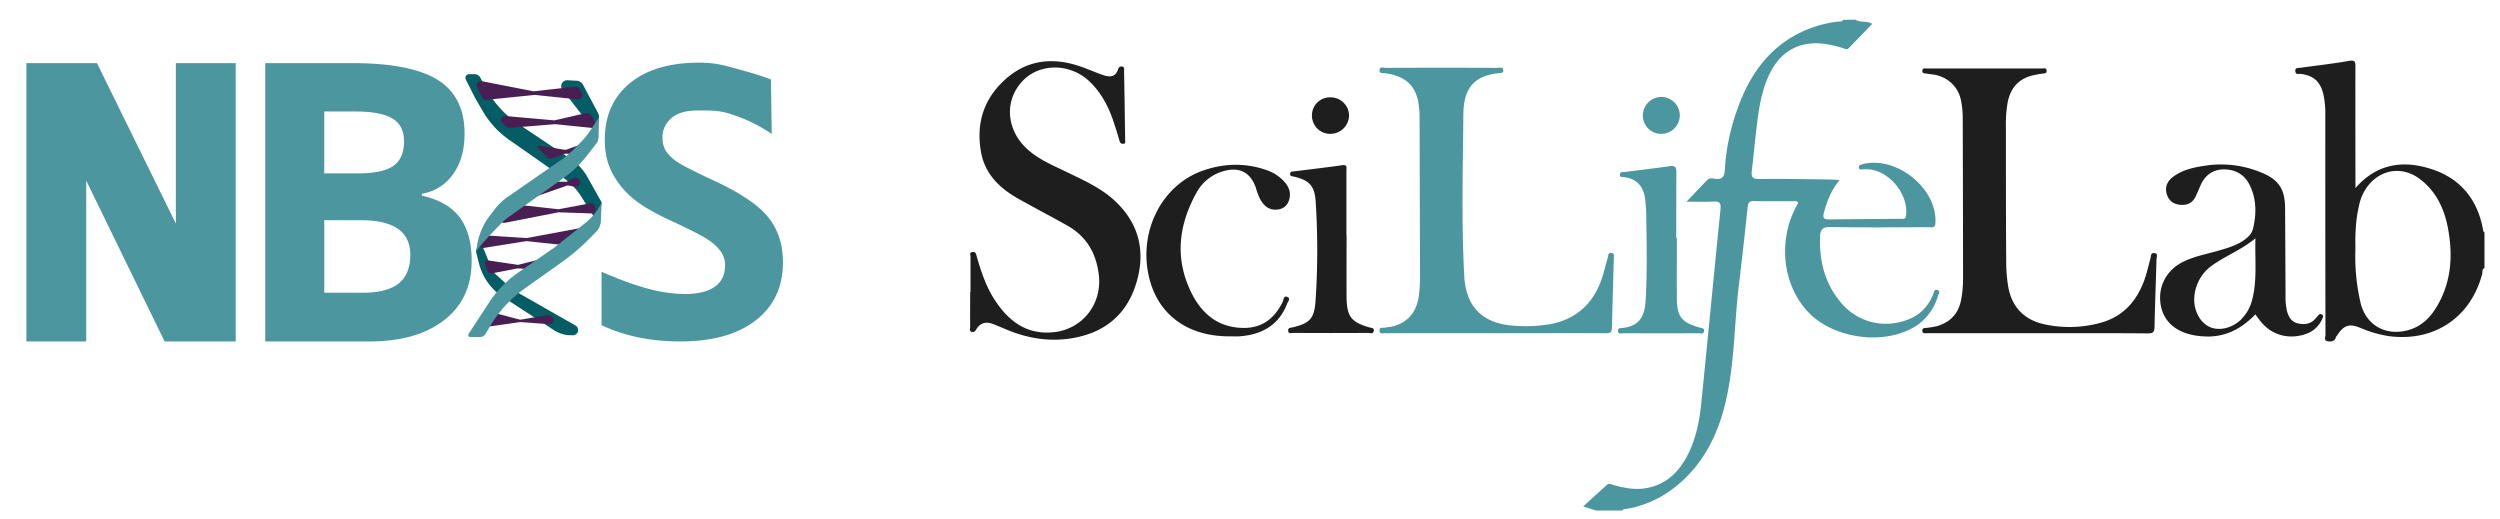 <svg xmlns="http://www.w3.org/2000/svg" viewBox="0 0 1610 334"><defs><style>.cls-1{fill:#4c979f;}.cls-2{fill:#1e1e1f;}.cls-3{fill:#045c64;}.cls-4{fill:#491f53;}</style></defs><title>nbis-scilifelab-aqua</title><g id="Layer_1_Image" data-name="Layer 1 Image"><path class="cls-1" d="M1195,12.7c3.2,2.1,7.1.4,10.7,2.7-4.9,5.1-10,10.3-15,15.5-1.4,1.5-2.8.4-4.1,0-6.6-1.9-13.2-3.5-20.1-2.9-13.5,1.2-22.1,9-27.5,20.9-4.6,10.1-6.3,21-7.6,31.9-1.2,9.6-2,19.2-3.2,28.8-.5,4.2.2,5.8,5,5.7,15.1-.2,30.3.1,45.5.3,1.8,0,3.5.2,6,.4-5.5,6.5-8.1,13.6-10.1,21-.9,3.5,0,4.3,3.5,4.3,15.3-.2,30.6-.2,46-.4,1.3,0,2.9.6,3.3-1.8,2.2-13.7-11.1-29.9-25.1-30.1-1,0-2,0-3,.1s-2.1.1-2.2-1.3c-.1-1.2.7-1.6,1.8-1.9,21.9-6.2,48.9,15.3,47.5,37.7-.2,3.8-2.7,2.7-4.6,2.7-21,.1-42,.3-63-.1-5.2-.1-6.5,1.7-6.7,6.4-.5,16.1,3.4,30.8,14.1,43,10.9,12.4,27.5,16.1,42.8,10.1,7.7-3,12.9-8.6,16-16.2.5-1.2.6-3.5,2.7-2.7,2.3.8.7,2.6.3,3.8a33.74,33.74,0,0,1-17.6,21.3c-19.5,10-48.6,5.7-64.4-9.4-17.3-16.6-21.5-45.4-9.8-68.4.6-1.2,1.2-2.3,1.8-3.4-.8-1.7-2.1-1.1-3.2-1.1-8.3-.1-16.7.1-25-.1-2.9-.1-4,.7-4.3,3.7-1.8,16.9-3.6,33.8-5.7,50.6-2.9,24.3-2.7,48.9-8,72.9-5,22.6-14.7,42.7-33.6,57.4a68.54,68.54,0,0,1-31.2,13.7c-.8.1-1.7,0-2.1,1h-17c-2.5-.8-5-1.6-8.3-2.7,5.3-4.8,10.2-9.3,15.2-13.8,1.5-1.4,3.1-.2,4.7.2,6.5,1.7,13,3,19.7,2,13-1.9,21.5-9.8,27.4-21,5.5-10.5,7.8-21.9,9-33.6,4.2-41.7,8.2-83.5,12.4-125.2.4-4.1-.7-5.1-4.6-4.9-5.3.3-10.6.1-17.3.1,5.1-5.3,9.3-9.8,13.6-14.2,1.3-1.3,3.2-.8,4.8-.6,4.4.6,6-1,6.3-5.6a136.78,136.78,0,0,1,8-39c7.2-20.4,18.4-37.6,38-48.2a75.26,75.26,0,0,1,27-8.4c1-.1,2.4.5,3-1.1C1189.7,12.7,1192.3,12.7,1195,12.7Z"/><path class="cls-2" d="M1600,172.7c-1.7.6-1.2,2.3-1.4,3.4-7.3,28.5-31.3,44.4-60.6,40.3a75.71,75.71,0,0,1-17.6-5.1c-7.5-3.2-11.1-1.9-15.5,5-.2.3-.5.5-.6.8-.7,2.7-2.7,3-5,2.7-3-.4-1.7-2.8-1.7-4.3q-.15-71-.1-142a55,55,0,0,0-1.4-13.4c-2-7.7-6.4-11.5-14.3-12.5-1.3-.2-3.3.8-3.6-1.6-.3-2.7,1.9-2.1,3.5-2.4,10.4-1.4,20.8-2.6,31.1-4.4,3.7-.6,4.1.5,4.1,3.7-.1,24.2,0,48.3,0,72.5v5.7c14.2-16.2,31.4-18,49.3-12.1,18.5,6.1,29.5,19.7,32.9,39.1.1.7.2,1.3.9,1.5Zm-83.1-12.4a130.62,130.62,0,0,0,3.3,34.7c3.3,13.8,15.2,21.1,29.1,18,9.1-2,15.3-7.7,19.9-15.4,9.6-16,10.6-33.3,7.2-51.1-2.4-12.4-7.7-23.4-18-31.2-11.5-8.7-25.8-6.3-34.2,5.4a31,31,0,0,0-5.1,12.3C1517,142,1516.7,151.2,1516.9,160.3Z"/><path class="cls-2" d="M625,188V165.5c0-1.1-.9-2.9,1.2-3.2s2.4,1.2,2.8,2.8c2.7,9.4,5.8,18.8,11,27.1,8.8,13.9,20.4,23.4,38,21.8,19-1.7,32-18.2,29.6-37.3-1.7-13.8-8-24.5-20.2-31.4-10.6-6-21.3-11.5-31.9-17.5-12-6.8-21.4-16-23.8-30.3-3.1-18.1,1.8-33.7,15.4-46.1,13.8-12.6,30-14.7,47.5-9,5.2,1.7,10.2,4,15.4,5.8,4.2,1.5,8.3,1.9,10.1-3.7a2.09,2.09,0,0,1,2.7-1.6c1.6.4,1.1,1.9,1.1,2.9.3,14.8.5,29.6.7,44.4,0,1.1.6,2.4-1.4,2.4-1.5,0-1.9-.8-2.3-2.1-1.2-4.3-2.6-8.6-4-12.8-3.2-9.4-7.8-18-15-25-12.3-12-32.1-12.3-43.2-.7-11.8,12.2-10.9,30.8,2.1,43.3,7.5,7.2,16.9,11,26,15.4,11.7,5.7,23.6,10.9,32.9,20.3,14.9,15,18,33,11.7,52.5s-20.3,30.7-40.4,34.2c-14.8,2.6-29.1.3-42.9-5.5-2.9-1.2-5.8-2.5-8.8-3.6-4.3-1.6-7.9-.7-10.4,3.2-.7,1.1-1.4,2.4-3,2-1.9-.5-1.1-2.2-1.1-3.4-.1-7.5,0-15,0-22.5C624.9,188,624.9,188,625,188Z"/><path class="cls-1" d="M962.9,214.6H895.4a20.85,20.85,0,0,1-2.5,0c-1.6-.4-4.3,1.2-4.5-1.5-.3-2.9,2.6-1.7,4.1-2.2,1.1-.3,2.3-.2,3.5-.5,10.9-2.4,17-9.9,18-22.2.3-3.1.5-6.3.5-9.5q-.15-52.2-.3-104.5c0-1.2-.1-2.3-.2-3.5-1-14.4-7.5-21.4-21.7-23.5-1.5-.2-4,.4-3.9-2,.1-2.6,2.6-1.5,4-1.5q36-.15,72,0c1.3,0,3.3-.9,3.7,1.3.4,2-1.4,2-2.7,2.1-19.1,1.8-22.9,13.3-23,27-.3,34.6-1.3,69.3.6,103.9,1.1,19.5,11.7,30.1,31.1,31.7a95.78,95.78,0,0,0,23.9-.9c16.6-3,27.5-12.7,33.2-28.3,1.7-4.8,2.8-9.9,4.3-14.8.3-1.1,0-3,2.1-2.8,2.4.1,1.7,2,1.7,3.4-.4,15-.9,30-1.2,44.9-.1,3.7-2.2,3.4-4.6,3.4C1009.8,214.5,986.3,214.6,962.9,214.6Z"/><path class="cls-2" d="M792.1,216.6c-26.4.2-45.4-13.2-51.6-36.1-8.2-30,7.1-61.5,34.7-70.8,13.4-4.6,27.1-4.9,40.6-.1a26.94,26.94,0,0,1,11.2,7.3c3.3,3.6,4.7,7.7,3,12.4-1.3,3.6-4.1,5.5-8,5.7-5.3.3-8.3-2.9-10.6-7a41.89,41.89,0,0,1-2.6-7c-3.5-10.1-10.7-13.8-21.1-10.7A28.28,28.28,0,0,0,770.6,124c-11.5,20.7-14.2,42.1-3.6,64,5.9,12.2,15,21.2,29.3,22.9,14,1.7,23.6-3.9,29.8-16.6.6-1.3.5-4.1,2.9-3.1s.5,2.9,0,4.2c-5.4,14.1-16.5,20.2-30.9,21.2C796.1,216.7,794.1,216.6,792.1,216.6Z"/><path class="cls-1" d="M1079.9,153.1c0,13-.1,26,0,39,.1,11.8,3,15.5,14.4,18.8,1.3.4,3.5.2,3.1,2.4s-2.4,1.3-3.8,1.3q-24,.15-48,0c-1.2,0-3.3,1-3.6-1.4-.2-2,1.7-1.9,2.8-2,10.8-1.1,14.4-7.2,15-17.8,1-17.5.7-35,.4-52.4a99.41,99.41,0,0,0-.8-13.4c-1.1-7.5-5.3-12.4-13.2-13.5-1.2-.2-3,.4-3-1.6s1.8-1.6,3-1.7c9.7-1.3,19.5-2.4,29.2-3.8,3.5-.5,4.2.7,4.2,4-.1,14.2-.1,28.3-.1,42.5C1079.7,153.1,1079.8,153.1,1079.9,153.1Z"/><path class="cls-2" d="M867.2,151.5c0,13.5-.1,27,0,40.5.2,11.9,3.2,15.5,14.5,18.8,1.3.4,3.5.2,3,2.4s-2.4,1.2-3.7,1.2q-24,.15-48,0c-1.3,0-3.4.9-3.4-1.6-.1-1.9,1.8-1.7,3-2,10.9-2.7,13.8-5.6,14.6-16.9a486.62,486.62,0,0,0,.1-63.9c-.6-10.4-4.2-14-14.2-16.3-1.1-.3-2.4,0-2.2-1.9.1-1.5,1.2-1.3,2.2-1.4,10.4-1.3,20.8-2.5,31.2-4,3.6-.5,2.8,1.6,2.8,3.5v41.5C867.1,151.5,867.1,151.5,867.2,151.5Z"/><path class="cls-2" d="M857,62.7a11.85,11.85,0,0,1,11.8,11.6,12.06,12.06,0,0,1-12.2,11.9,11.74,11.74,0,0,1-11.7-11.8A11.56,11.56,0,0,1,857,62.7Z"/><path class="cls-1" d="M1058,74.5a11.9,11.9,0,0,1,23.8-.3,12,12,0,0,1-11.6,12A11.76,11.76,0,0,1,1058,74.5Z"/><path class="cls-2" d="M1312.5,214.6h-72c-1.1,0-2.4.3-2.5-1.5s1-1.8,2.2-1.9a55,55,0,0,0,6.9-1.1c9.1-2.5,14.4-8.4,16-17.7a75,75,0,0,0,1.1-13.4c0-34.6-.1-69.3-.2-103.9a60.16,60.16,0,0,0-1.1-10.4c-1.8-8.9-8.6-15.2-17.7-16.7-1.5-.2-3-.3-4.5-.6-1.2-.2-2.9.1-2.7-2,.2-1.9,1.7-1.2,2.7-1.3h74.5c1,0,2.5-.6,2.8,1.2.3,2.1-1.3,1.9-2.6,2.1a62.56,62.56,0,0,0-7.3,1.4c-8.6,2.4-13.3,8.3-15.1,16.8a81.82,81.82,0,0,0-1.2,16.4c0,29,0,58,.2,87a98.66,98.66,0,0,0,1.1,14.4c2,13.8,10.1,22.6,23.7,25.5a75.62,75.62,0,0,0,36.6-1.2c13.9-4,22.5-13.7,27.4-26.9,1.7-4.7,2.8-9.6,4.1-14.4.4-1.5,0-3.7,2.6-3.4,2.4.3,1.4,2.3,1.3,3.5-.4,14.8-1,29.6-1.3,44.4-.1,3.7-1.9,3.8-4.7,3.8C1359.5,214.5,1336,214.6,1312.5,214.6Z"/><path class="cls-2" d="M1452.5,202.4c-9.4,9.8-20.3,15.2-33.7,14.2a42,42,0,0,1-9.3-1.5c-10.6-2.9-17-10.1-18.2-20.1-1.3-10.7,3.8-20.5,13.5-25.8,7.4-4,15.7-5.4,23.6-7.7,5.6-1.6,11.2-3.2,16.1-6.4,3-2,5.7-4.5,6.5-8,2.3-9.8,2.2-19.6-2.6-28.7-3.4-6.4-9.4-9.4-16.5-9.3s-12.1,4-14.9,10.6c-.9,2.2-1.9,4.3-2.8,6.4-1.9,4.4-5.4,6.2-10,5.8-4.4-.3-7.6-2.7-8.8-6.9-1.3-4.4.2-8.2,3.9-11,6.3-4.8,13.9-6.3,21.5-7.4A67.24,67.24,0,0,1,1456,111c11.3,4.5,15.5,10.6,15.6,22.8l.3,57a37,37,0,0,0,.9,9.4c1,4,3,7.2,7.2,8.1s8.3.4,11.3-3.3c.4-.5.9-1,1.3-1.5.8-1,1.6-1.8,2.9-.8,1,.8.4,1.8,0,2.7a17.42,17.42,0,0,1-10.3,9.6c-11.8,4.2-23.6.5-30.7-9.8A17.33,17.33,0,0,1,1452.5,202.4Zm0-48.9c-9.1,7.4-19.1,11.2-27.7,17.3a27.17,27.17,0,0,0-11.5,19c-1.2,8.3,2.5,16.8,8.8,20.3,6,3.3,14.5,1.7,20.7-3.9a27.08,27.08,0,0,0,7.6-13.2C1453.7,180.5,1452.1,167.6,1452.5,153.5Z"/></g><g id="Layer_2" data-name="Layer 2"><g id="g7130"><path id="path7134" class="cls-3" d="M309.42,50.12h0a4.29,4.29,0,0,0-3.83-2.35h-3.5A2.37,2.37,0,0,0,300,51.2l5.85,11.67L311.16,72a57.74,57.74,0,0,0,16.66,18l34.78,24.34a43.48,43.48,0,0,1,11.84,12.41L385.79,145l1.66-14.7L378.3,114a33.81,33.81,0,0,0-10.75-11.62L329.88,77.18l-3.65-3.33a65.74,65.74,0,0,1-14.37-18.91l-2.44-4.82"/><path id="path7136" class="cls-3" d="M330,186.48h0L317.47,175l-7.55-18.5.27-7.09-3.66,12.68,2,7.74a36.22,36.22,0,0,0,15.35,21.41l32.92,21.42a19.88,19.88,0,0,0,10.87,3.23H369a3.34,3.34,0,0,0,1.66-6.23L330,186.48"/><path id="path7138" class="cls-3" d="M385.05,72.62h0l.14.27a5.13,5.13,0,0,1,.37,3.93l-1.42,4.64A1.79,1.79,0,0,1,381,82L362.2,57.83a3.82,3.82,0,0,1,3.21-6.15l5.85.3a5.1,5.1,0,0,1,4.25,2.7l9.54,17.94"/><path id="path7140" class="cls-4" d="M374.78,60.11h0A2.64,2.64,0,0,1,372.17,64l-27.55-2.84a2.44,2.44,0,0,0-.54,0L313.2,64.3a2.63,2.63,0,0,1-2.66-1.49L307.29,56a2.65,2.65,0,0,1,2.89-3.74l33.11,6.48a2.7,2.7,0,0,0,.8,0l25.83-2.86a3.67,3.67,0,0,1,3.66,1.93l1.2,2.27"/><path id="path7142" class="cls-4" d="M383.22,78.32h0a2.56,2.56,0,0,1,.37,1.13h0a2.65,2.65,0,0,1-2.91,2.88L357.77,80a2.69,2.69,0,0,0-.49,0L328,82.35a2.64,2.64,0,0,1-2-.69l-2.58-2.37a2.64,2.64,0,0,1,2-4.58l31.2,2.77a2.84,2.84,0,0,0,.82-.06L376.69,73A4.16,4.16,0,0,1,381.18,75l2,3.37"/><path id="path7144" class="cls-4" d="M347.72,93.81l15.79,2.63a2.66,2.66,0,0,0,1.34-.12L371.33,94a2.64,2.64,0,0,1,3.4,3.36l-.12.36a2.66,2.66,0,0,1-2.71,1.77l-7.14-.56a2.69,2.69,0,0,0-1.09.14l-8.39,3a2.63,2.63,0,0,1-2.77-.63l-5.71-5.8a1,1,0,0,1,.92-1.77"/><path id="path7146" class="cls-4" d="M313.75,174.29h0a2.65,2.65,0,0,0,3,1.77l16.4-3.17a2.76,2.76,0,0,1,.64,0l12.17.65a2.64,2.64,0,0,0,2.5-1.44l.43-.85a2.65,2.65,0,0,0-3-3.77l-11.91,3a2.56,2.56,0,0,1-1,0l-18.92-2.81a1.61,1.61,0,0,0-1.78,2.1l1.48,4.55"/><path id="path7148" class="cls-4" d="M369.51,114.8l-4.11,2a2.58,2.58,0,0,1-1.19.26l-16.82-.23a2.64,2.64,0,0,0-2.61,2l-.9,3.84a2.65,2.65,0,0,0,3.45,3.11l17.55-6.16a2.7,2.7,0,0,1,1.38-.1l4.29.83a2.65,2.65,0,0,0,2.74-4l-.39-.6a2.64,2.64,0,0,0-3.39-1"/><path id="path7150" class="cls-4" d="M383.51,133.89h0a2.65,2.65,0,0,1-2.57,3.57l-21-.73a2.43,2.43,0,0,0-.6.05l-34.17,6.71a2.65,2.65,0,0,1-2.73-4.06l4.5-6.83a2.69,2.69,0,0,1,2.51-1.18l29.79,3.28a2.62,2.62,0,0,0,.79,0l20-3.77a2.69,2.69,0,0,1,3,1.71l.47,1.28"/><path id="path7152" class="cls-4" d="M355.38,203.94h0a2.65,2.65,0,0,1-1.74,4.81l-18.17-1.3-.65,0L315,210.27a2.65,2.65,0,0,1-2.63-4l2.33-3.79a2.65,2.65,0,0,1,2.93-1.17l16.89,4.45a2.6,2.6,0,0,0,1.3,0L352.16,203a3.64,3.64,0,0,1,2.74.61l.48.33"/><path id="path7154" class="cls-4" d="M374.89,146.64l-5.09,10.18a2.65,2.65,0,0,1-2.65,1.44l-27.7-2.94a2.75,2.75,0,0,0-.7,0l-27,4.32a2.65,2.65,0,0,1-2.71-3.95l1.6-2.75a2.65,2.65,0,0,1,2.46-1.31l25.64,1.64a2.44,2.44,0,0,0,.66,0l35.46-6.61h0"/><path id="path7156" class="cls-1" d="M380.08,84.15l5.71-8.72-.31,13.07a6.59,6.59,0,0,1-1.37,3.85L378.18,100a72.17,72.17,0,0,1-15.26,14.66l-35.25,25a36.14,36.14,0,0,0-6,5.38s-12.14,12.33-15.13,17c.47-2.42.59-3.72.59-3.72A44.19,44.19,0,0,1,316,138.13l2.93-3.75a37.19,37.19,0,0,1,8.13-7.66l34.57-23.92a53.83,53.83,0,0,0,7.64-6.41l5-5.09a45.11,45.11,0,0,0,5.78-7.15h0"/><path id="path7158" class="cls-1" d="M357,159.42l-23.2,16.05a70.27,70.27,0,0,0-18.9,19.45L301.78,215a1.35,1.35,0,0,0,1.13,2.09H309A4.31,4.31,0,0,0,312.7,215l3.16-5.3a79,79,0,0,1,22-23.86l23.92-17a135.17,135.17,0,0,0,18.26-15.6l3.92-4a10.59,10.59,0,0,0,3-7l.45-12,0,.05a31.22,31.22,0,0,1-6.83,10l-1,1a25.34,25.34,0,0,1-2.33,2.07L357,159.42"/><path id="path7160" class="cls-1" d="M17,40.66V219.89H55.53V116.34L106,219.89h45.79V40.66H113.25V144L62.44,40.66Z"/><path id="path7162" class="cls-1" d="M208.83,141.8v46.71h24.76q15.69,0,23.17-6t7.48-18.39q0-22.31-31.87-22.31Zm0-30.16h22.06q15.45,0,22.38-4.78t6.92-15.81q0-10.3-7.54-14.78T228.81,71.8h-20v39.84Zm-38-71H226.6q38.13,0,55.36,10.85T299.18,86q0,16.07-7.54,26.36a30.15,30.15,0,0,1-20,12.38V126q17,3.8,24.58,14.22t7.53,27.7q0,24.53-17.71,38.25t-48.12,13.73H170.82V40.66"/><path id="path7164" class="cls-1" d="M504.21,169q0,23.66-17.47,37.27t-48.6,13.62q-28.69,0-50.76-10.51V175q18.15,7.89,30.71,11.11a93.16,93.16,0,0,0,23,3.23q12.5,0,19.18-4.66t6.68-13.86a15.06,15.06,0,0,0-2.94-9.14,32.56,32.56,0,0,0-8.64-7.7q-5.7-3.7-23.23-11.83-16.44-7.53-24.64-14.46a54.4,54.4,0,0,1-13.12-16.13q-4.9-9.19-4.9-21.5,0-23.18,16.12-36.44t44.56-13.26c9.32,0,14.77,1.27,23.17,3.64,9.35,2.64,14.13,3.72,23.15,7.18L497,86.29a99.9,99.9,0,0,0-28.21-13.38c-6.5-2-13.78-1.76-19.83-1.76q-10.79,0-16.55,4.9a16,16,0,0,0-5.76,12.78,15.56,15.56,0,0,0,2.33,8.55,25.43,25.43,0,0,0,7.42,7.05q5.08,3.39,24.09,12.24,25.13,11.71,34.45,23.48T504.21,169"/></g></g></svg>